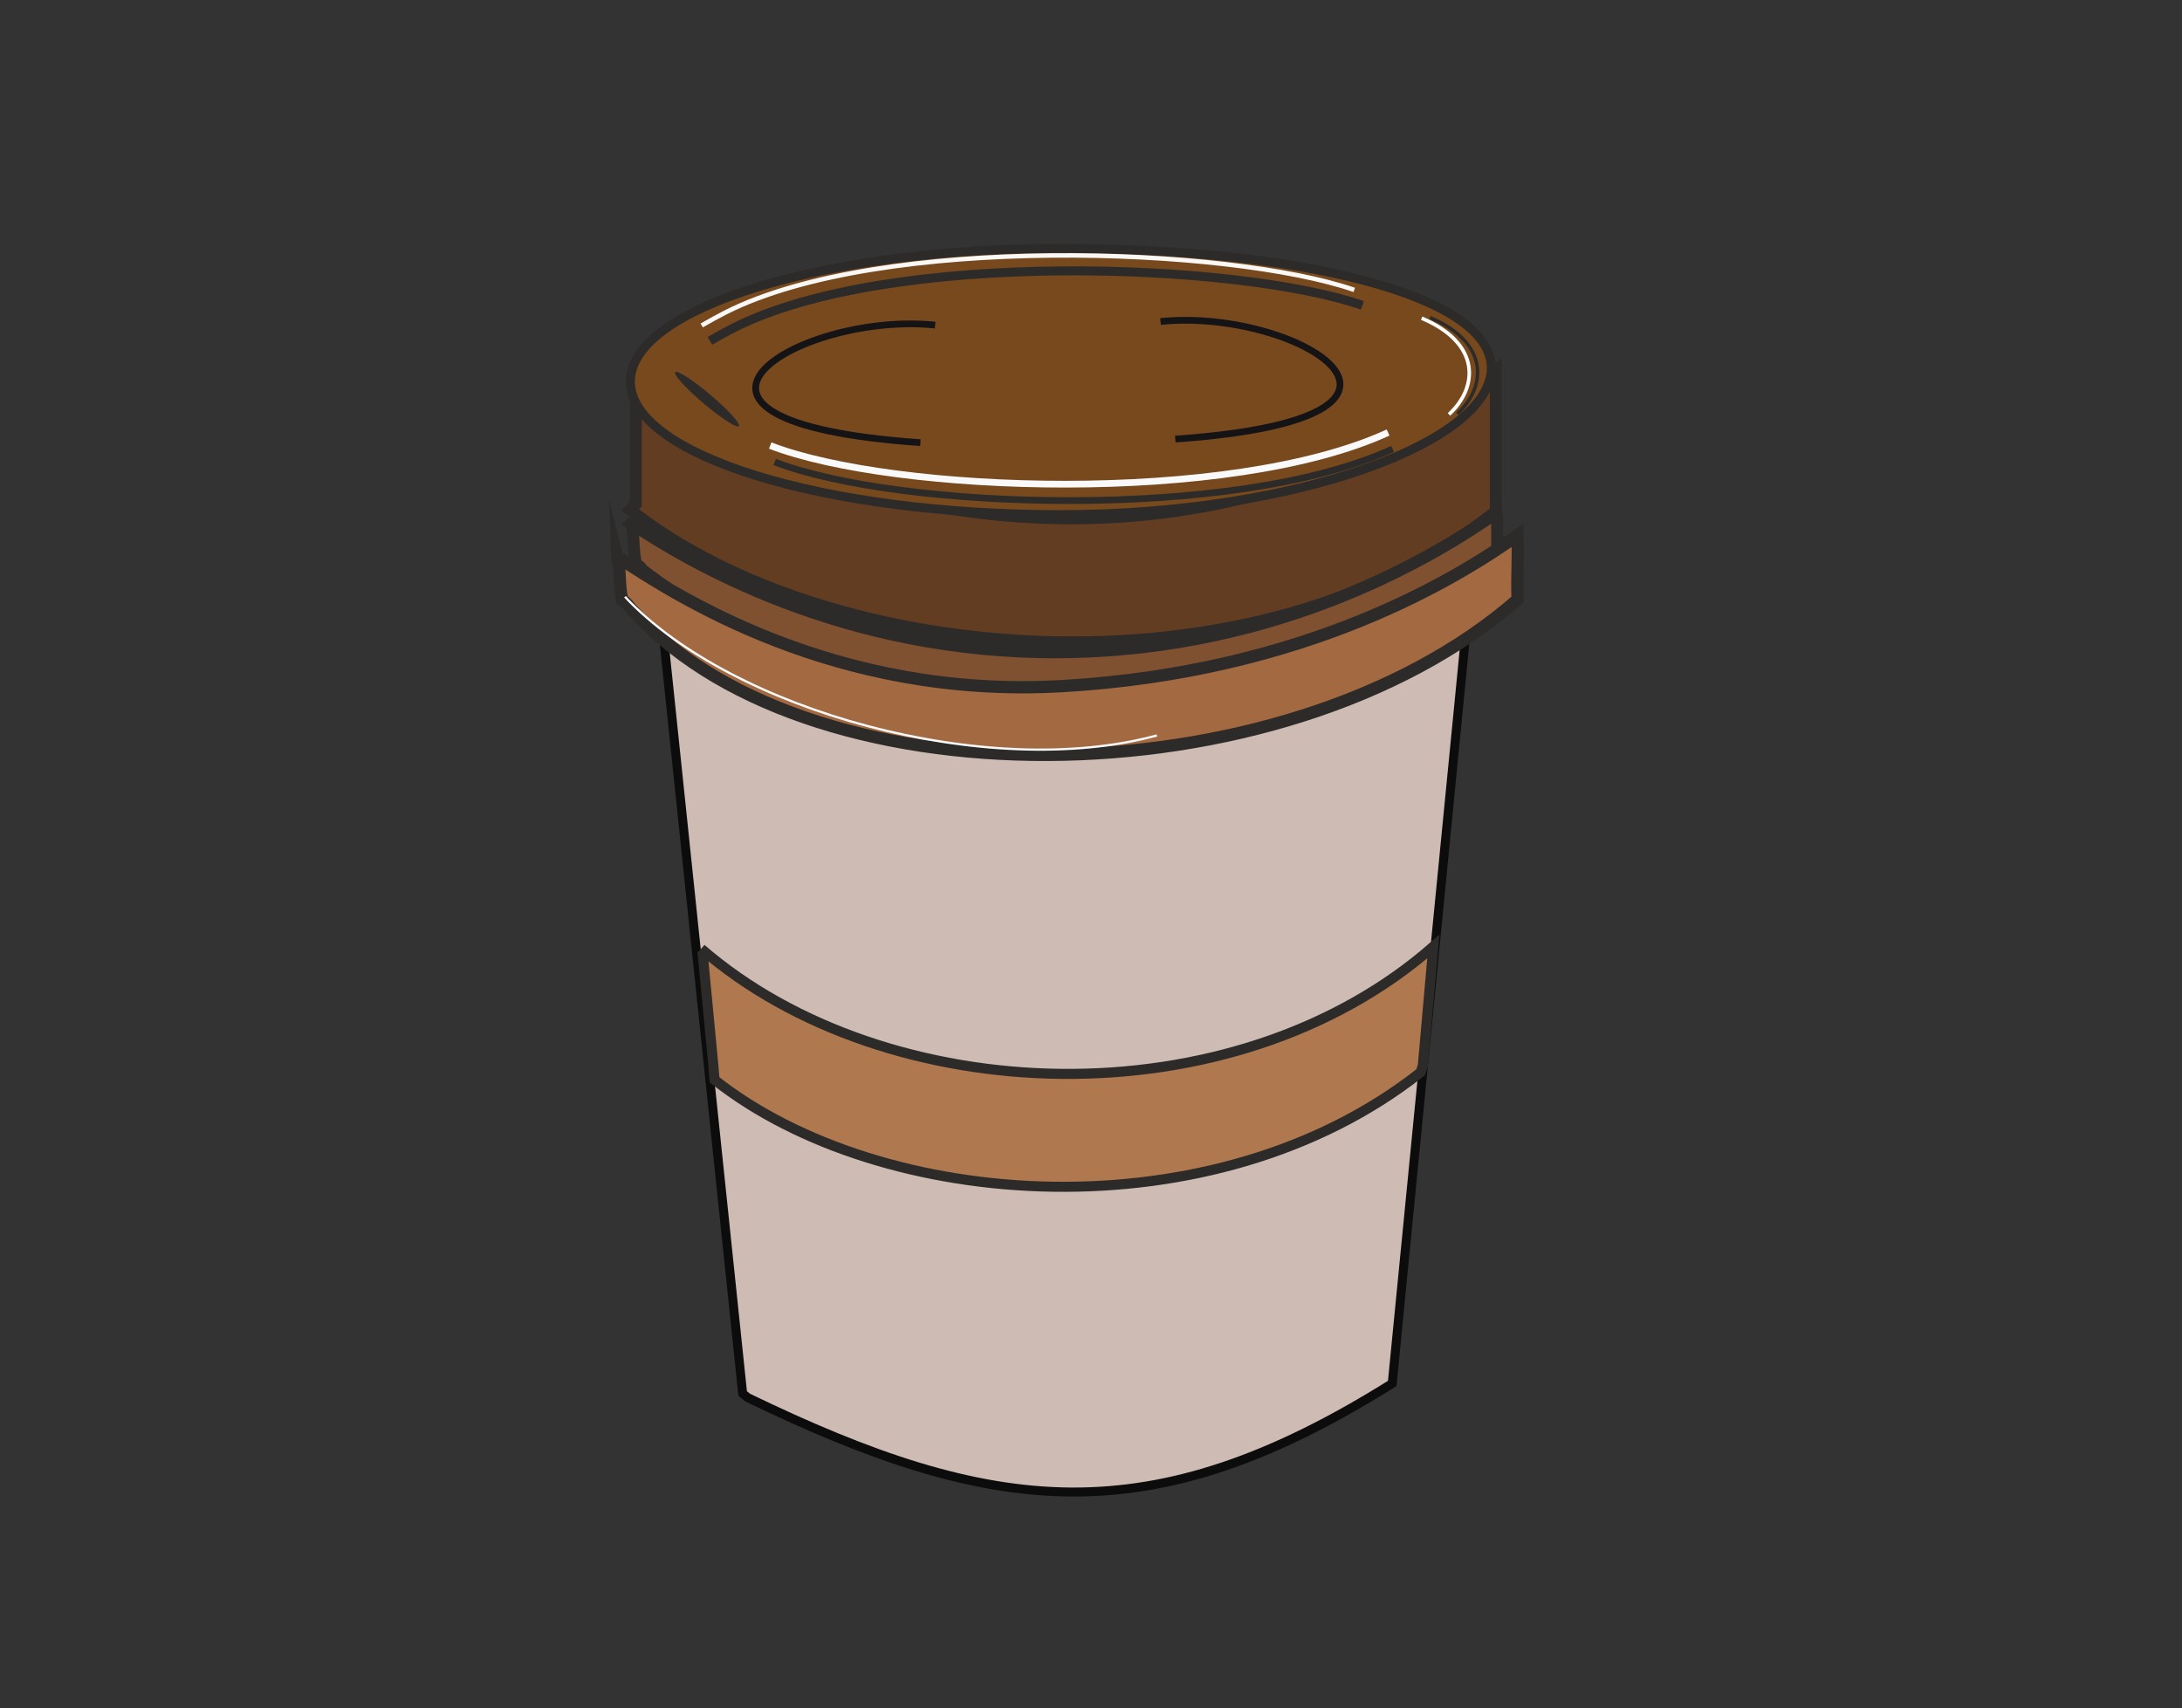 <?xml version="1.0" encoding="UTF-8"?>
<svg id="Layer_1" data-name="Layer 1" xmlns="http://www.w3.org/2000/svg" viewBox="0 0 243.1 190.32">
  <rect x="0" y="0" width="243.1" height="190.32" fill="#333333" stroke="none"/>
  <defs>
    <style>
      .cls-1 {
        stroke-width: .38px;
      }

      .cls-1, .cls-2, .cls-3, .cls-4, .cls-5, .cls-6, .cls-7, .cls-8, .cls-9, .cls-10, .cls-11, .cls-12, .cls-13, .cls-14 {
        stroke-miterlimit: 10;
      }

      .cls-1, .cls-2, .cls-6, .cls-8, .cls-9, .cls-10, .cls-11, .cls-12 {
        stroke: #2d2b29;
      }

      .cls-1, .cls-3, .cls-4, .cls-5, .cls-6, .cls-12, .cls-13, .cls-14 {
        fill: none;
      }

      .cls-2 {
        fill: #af784f;
        stroke-width: 1.12px;
      }

      .cls-3 {
        stroke: #fff;
        stroke-width: .4px;
      }

      .cls-15 {
        fill: #2d2b29;
      }

      .cls-4, .cls-5, .cls-6 {
        stroke-width: .75px;
      }

      .cls-4, .cls-13 {
        stroke: #f9f9fa;
      }

      .cls-5 {
        stroke: #141315;
      }

      .cls-7 {
        fill: #cebbb3;
        stroke: #0c0c0d;
      }

      .cls-8 {
        fill: #77491d;
      }

      .cls-9 {
        fill: #633d22;
      }

      .cls-9, .cls-11 {
        stroke-width: 1.32px;
      }

      .cls-10 {
        fill: #a36941;
        stroke-width: 1.37px;
      }

      .cls-11 {
        fill: #805130;
      }

      .cls-13 {
        stroke-width: .25px;
      }

      .cls-14 {
        stroke: #f9f8f7;
        stroke-width: .5px;
      }
    </style>
  </defs>
  <g id="TanCoffee">
    <g id="Coffee1">
      <path class="cls-7" d="M164.38,59.62l-9.27,94.52c-26.97,16.92-44.45,14.81-71.82,1.57l-.55-.45s-9.51-90.97-9.51-90.97c33.41,15.45,56.57,18.83,90.81-3.61"/>
    </g>
    <g id="Lid">
      <path class="cls-9" d="M70.67,41.01c24.6,21.32,69.64,23.2,95.98,.32h0v16.16l-.29-.28c-27.04,21.15-73.95,17.15-96.15-.41l.63-.65v-14.81"/>
      <path class="cls-8" d="M166.15,41c0,8.19-21.57,16.34-48.02,16.34s-47.9-6.64-47.9-14.83,21.45-14.83,47.9-14.83,48.02,5.13,48.02,13.33Z"/>
      <path class="cls-11" d="M70.3,58.33c6.33,4.19,23.42,14.49,47.7,14.35,25.04-.14,42.58-11.23,48.75-15.55,.13,2.37-.04,4.41,.09,6.78v.06c-27.03,21.15-73.31,16.88-95.51-.68,.21-.22-.67-.36-.44-.4-.4-1.5-.18-3.07-.58-4.57Z"/>
      <path class="cls-10" d="M68.77,62.04c6.53,4.3,24.2,15.83,49.43,14.41,27.45-1.54,44.41-12.22,50.87-16.8,.11,2.47-.09,4.6,.01,7.08v.06c-26.17,22.9-80.2,23.14-99.3,.41-.2-.24-.7-.36-.46-.41-.39-1.56-.15-3.2-.55-4.76Z"/>
      <ellipse class="cls-15" cx="78.78" cy="44.48" rx=".61" ry="4.65" transform="translate(-6.09 75.82) rotate(-49.72)"/>
      <path class="cls-6" d="M86.31,51.47c13.77,5.32,51.22,6.65,68.84-1.45"/>
      <path class="cls-12" d="M151.79,34.02c-13.96-4.81-52.7-6.25-70.01,2.49-.92,.47-1.82,.96-2.69,1.47"/>
      <path class="cls-1" d="M162.36,46.1c3.21-2.95,3.67-7.87-3.04-10.72"/>
      <path class="cls-3" d="M161.43,46.17c3.21-2.95,3.67-7.87-3.04-10.72"/>
      <path class="cls-4" d="M85.81,49.64c13.77,5.32,51.22,6.65,68.84-1.45"/>
      <path class="cls-14" d="M150.88,32.3c-13.96-4.81-52.7-6.25-70.01,2.49-.92,.47-1.82,.96-2.69,1.47"/>
      <path class="cls-13" d="M69.63,66.49c11.93,12.72,40.45,20.56,59.26,15.45"/>
      <path class="cls-5" d="M104.18,36.22c-15.23-1.56-35.31,10.75-1.64,13.1"/>
      <path class="cls-5" d="M129.3,35.82c15.23-1.56,35.31,10.75,1.64,13.1"/>
    </g>
    <path class="cls-2" d="M78.12,105.7c20.6,17.86,59.1,19.41,81.57-.24h0l-1.17,13.25-.24,.76c-23.05,18.18-60.06,15.54-78.67,.84l-.17-1.98-1.18-12.36"/>
  </g>
</svg>